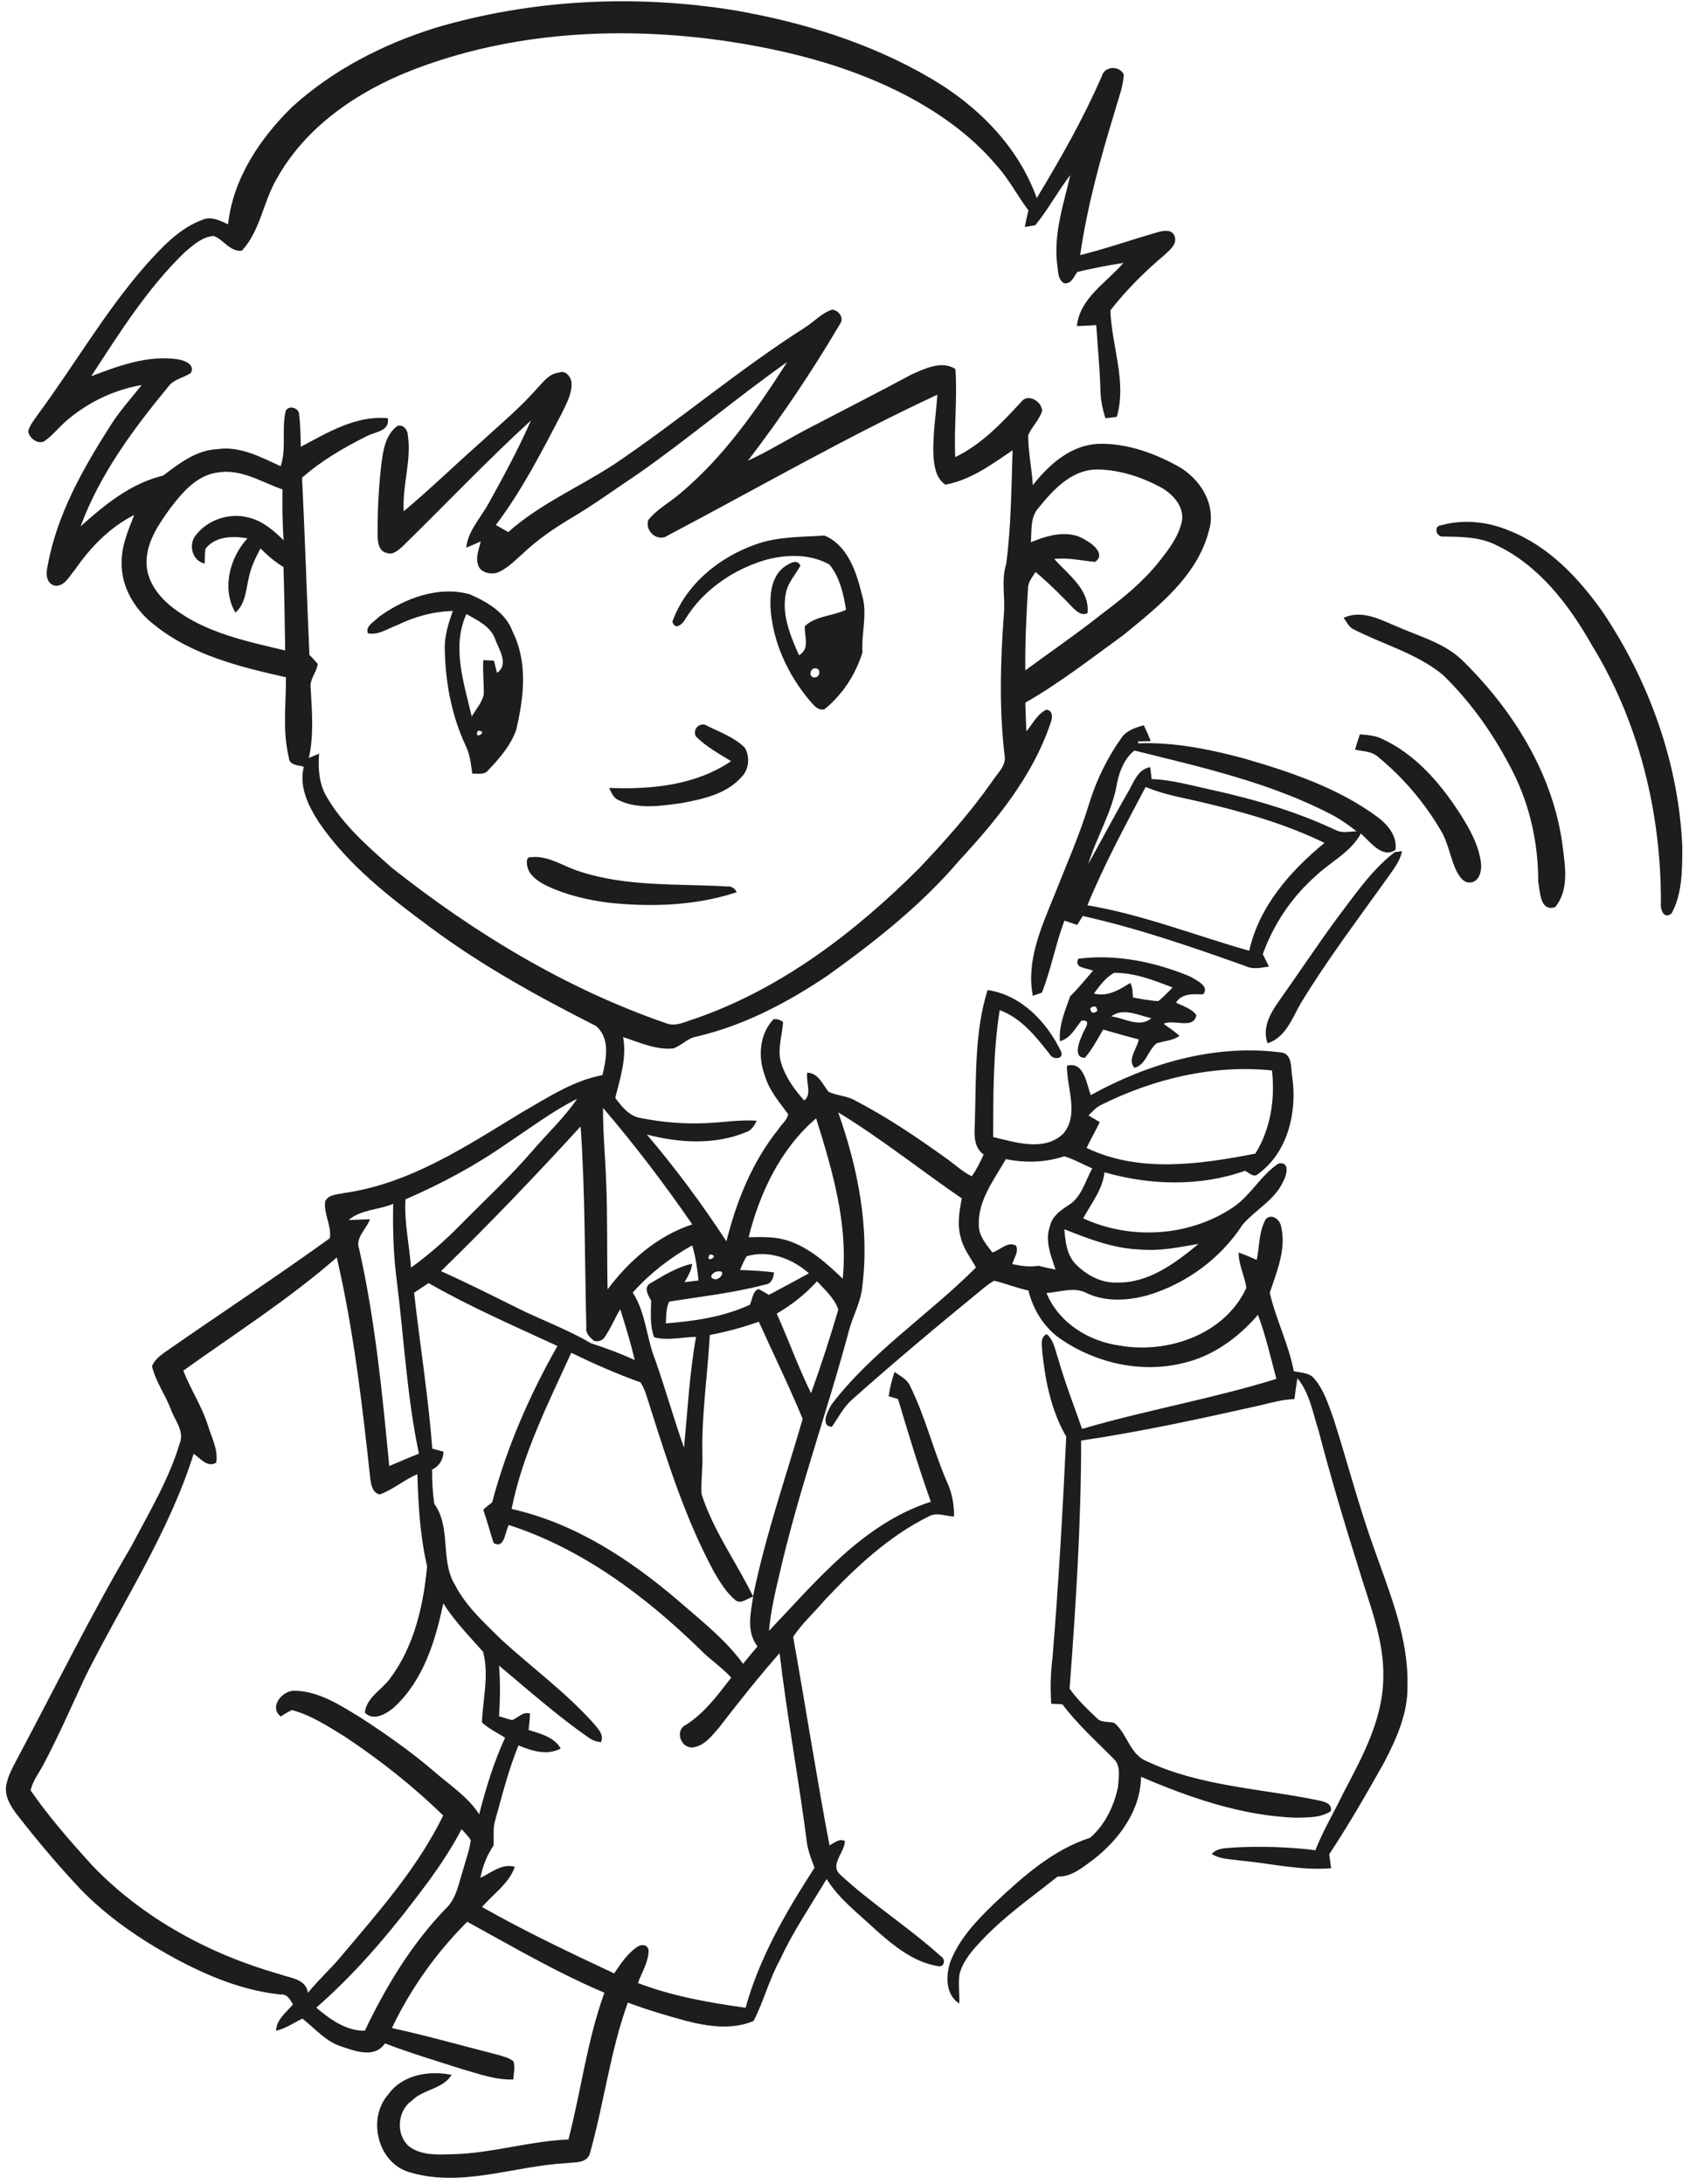 <?xml version="1.0" encoding="UTF-8" ?>
<!DOCTYPE svg PUBLIC "-//W3C//DTD SVG 1.1//EN" "http://www.w3.org/Graphics/SVG/1.1/DTD/svg11.dtd">
<svg width="481pt" height="622pt" viewBox="0 0 481 622" version="1.1" xmlns="http://www.w3.org/2000/svg">
<g id="#1d1d1bff">
<path fill="#1d1d1b" opacity="1.00" d=" M 123.89 7.96 C 151.44 -0.21 180.86 -1.64 209.18 2.94 C 228.57 6.29 247.75 12.21 264.82 22.17 C 278.24 29.95 289.95 41.59 295.25 56.42 C 302.03 45.19 308.54 33.75 313.77 21.71 C 314.55 18.80 318.70 18.58 320.03 21.18 C 319.89 24.77 318.44 28.13 317.53 31.56 C 313.39 45.05 309.63 58.66 307.62 72.65 C 314.93 70.85 322.03 68.35 329.25 66.26 C 331.04 65.74 333.88 65.03 334.58 67.47 C 335.17 69.75 333.02 71.25 331.61 72.63 C 326.00 77.37 320.74 82.59 316.23 88.39 C 316.53 98.44 320.97 108.67 318.04 118.74 C 317.23 118.83 315.62 119.02 314.81 119.11 C 313.98 116.51 313.41 113.82 313.39 111.08 C 313.19 104.91 312.61 98.75 312.19 92.59 C 310.35 92.72 308.52 92.82 306.68 92.87 C 307.53 84.84 315.11 80.52 319.92 74.89 C 315.52 75.56 311.15 76.44 306.82 77.44 C 305.78 78.78 305.12 80.99 303.02 80.66 C 301.08 79.51 301.40 76.98 301.04 75.07 C 300.05 66.46 302.89 58.13 304.81 49.86 C 301.24 54.46 298.52 59.67 294.82 64.16 C 294.07 64.28 292.58 64.52 291.83 64.64 C 292.14 63.07 292.50 61.50 292.88 59.93 C 289.73 55.76 287.36 51.03 283.83 47.15 C 276.09 37.97 266.00 31.05 255.28 25.79 C 240.26 18.42 223.87 14.30 207.39 11.79 C 177.26 7.33 145.67 8.93 117.10 20.08 C 101.70 26.14 87.06 36.10 78.86 50.83 C 74.95 57.40 74.17 65.69 68.86 71.42 C 65.48 71.76 63.68 68.22 60.85 67.21 C 57.64 67.41 55.10 69.76 52.74 71.72 C 42.00 82.04 34.08 94.77 25.98 107.15 C 33.83 104.18 42.17 101.04 50.71 102.35 C 52.56 102.62 55.73 103.90 54.30 106.27 C 52.27 107.62 49.57 107.96 48.03 110.00 C 38.02 122.12 28.45 135.02 22.96 149.90 C 29.84 143.75 37.26 137.64 46.46 135.46 C 51.05 131.98 55.89 128.18 61.93 127.92 C 68.42 126.98 74.26 130.21 79.93 132.78 C 81.61 127.79 80.18 122.39 81.31 117.31 C 81.79 115.18 85.28 116.06 85.17 118.06 C 85.61 121.10 85.55 124.19 85.67 127.25 C 93.36 123.16 101.34 118.28 110.43 119.11 C 111.07 122.93 106.74 122.94 104.29 124.30 C 97.81 127.56 91.48 131.24 86.02 136.06 C 86.85 152.88 87.37 169.70 88.12 186.52 C 88.95 187.35 89.75 188.21 90.50 189.10 C 90.17 191.50 88.13 193.44 88.47 195.97 C 88.85 202.60 89.42 209.32 87.96 215.87 C 88.93 215.46 89.90 215.04 90.88 214.64 C 90.55 218.85 90.82 223.23 93.04 226.95 C 97.70 234.99 104.85 241.18 111.73 247.27 C 135.20 265.83 161.24 281.61 189.61 291.40 C 192.48 292.60 195.37 290.85 198.11 290.07 C 222.49 281.59 243.41 265.58 261.53 247.53 C 269.03 239.65 276.29 231.49 282.54 222.57 C 284.00 220.25 286.70 218.07 286.08 215.05 C 284.51 201.74 284.91 188.31 285.88 174.97 C 286.34 170.19 285.06 165.31 286.55 160.63 C 287.97 149.91 288.00 139.04 288.37 128.25 C 282.45 132.26 276.39 136.75 269.21 138.03 C 266.58 136.29 266.08 132.93 265.84 130.04 C 265.54 124.14 266.54 118.28 266.95 112.41 C 240.82 124.56 215.84 138.99 190.36 152.41 C 187.44 154.58 183.61 151.45 184.60 148.13 C 187.06 145.04 190.64 143.16 193.62 140.62 C 206.11 130.19 215.48 116.69 224.18 103.10 C 209.58 113.43 195.92 125.06 181.23 135.29 C 175.03 139.41 169.01 143.83 162.59 147.61 C 157.67 150.54 152.92 153.81 148.78 157.77 C 146.60 159.69 144.50 161.86 141.80 163.05 C 139.78 163.75 136.66 163.11 136.11 160.76 C 135.42 158.55 136.44 156.31 136.92 154.18 C 135.56 154.82 134.17 155.42 132.77 155.98 C 133.33 151.05 136.99 147.42 139.23 143.22 C 143.49 135.54 147.69 127.79 151.22 119.74 C 138.61 131.27 126.85 143.69 114.64 155.63 C 113.41 156.70 111.90 158.17 110.12 157.48 C 107.65 156.95 107.54 154.03 107.53 152.02 C 107.51 145.01 107.87 137.98 108.75 131.02 C 109.26 127.49 110.11 123.44 113.24 121.28 C 114.95 120.84 116.12 122.51 116.16 124.04 C 117.23 131.26 114.49 138.37 114.99 145.61 C 122.35 139.44 129.24 132.75 136.42 126.39 C 141.96 121.30 147.79 116.47 152.79 110.82 C 154.60 108.92 156.30 106.41 159.15 106.14 C 161.12 105.27 162.74 107.47 162.78 109.26 C 162.83 112.40 161.19 115.21 159.87 117.95 C 154.21 128.79 148.60 139.74 141.21 149.53 C 142.39 150.18 143.56 150.85 144.72 151.55 C 153.76 143.50 165.03 138.71 175.07 132.13 C 193.49 119.69 210.48 105.23 229.24 93.28 C 231.86 91.63 234.00 89.15 237.01 88.18 C 238.87 88.37 240.50 90.59 239.22 92.27 C 231.27 105.76 222.52 118.80 212.99 131.22 C 219.08 128.43 224.76 124.83 230.71 121.76 C 240.36 116.73 250.06 111.78 259.65 106.63 C 263.41 104.98 268.18 102.58 272.08 105.10 C 272.68 113.46 271.63 121.83 272.04 130.19 C 279.47 126.62 285.18 120.57 290.69 114.61 C 292.58 111.89 296.61 114.16 296.80 117.00 C 295.99 119.61 293.85 121.52 292.79 124.00 C 292.83 128.75 293.83 133.44 294.14 138.17 C 298.82 132.21 305.14 126.59 313.15 126.40 C 320.93 126.27 328.58 129.00 335.33 132.71 C 341.70 136.17 346.45 143.61 344.33 150.98 C 341.05 164.03 329.83 172.77 319.90 180.89 C 310.76 187.52 301.81 194.52 291.99 200.13 C 292.07 202.85 292.17 205.58 292.28 208.30 C 294.11 206.20 295.36 203.34 298.01 202.12 C 300.10 202.41 299.68 204.78 299.09 206.20 C 293.99 221.18 283.76 233.66 273.15 245.12 C 262.38 257.78 249.24 268.12 235.79 277.78 C 224.31 285.55 211.78 292.14 198.19 295.27 C 195.72 295.76 194.02 297.86 191.68 298.62 C 186.72 299.05 182.06 296.88 177.46 295.37 C 178.53 301.32 176.64 307.03 175.21 312.70 C 177.09 315.18 179.25 317.99 182.56 318.45 C 188.62 319.65 194.85 320.18 201.03 319.88 C 205.86 319.71 210.66 318.83 215.50 319.20 C 214.80 320.57 214.00 322.00 212.43 322.47 C 203.50 326.16 193.39 325.53 184.21 323.13 C 192.41 332.77 199.95 342.96 206.87 353.55 C 209.74 342.11 214.22 330.89 221.67 321.63 C 222.55 320.19 224.20 319.01 224.45 317.32 C 221.88 313.85 219.00 310.46 217.77 306.23 C 215.82 300.94 216.28 294.50 220.30 290.28 C 221.32 290.16 222.22 290.44 223.01 291.13 C 222.75 295.01 221.28 298.94 222.48 302.81 C 223.71 306.82 226.23 310.35 229.03 313.42 C 231.32 311.74 229.44 307.99 229.89 305.50 C 233.11 305.67 234.22 308.76 235.93 310.94 C 238.35 312.11 241.28 312.06 243.65 313.50 C 252.63 318.17 261.04 323.86 269.25 329.75 C 271.76 331.48 273.98 333.68 276.75 335.02 C 278.10 333.09 279.17 330.98 280.12 328.83 C 276.62 326.21 277.71 321.77 277.66 318.01 C 278.02 305.97 277.60 293.60 281.25 281.98 C 290.74 283.35 297.97 290.93 302.02 299.17 C 303.43 301.70 299.78 302.07 298.89 300.16 C 294.95 295.19 290.86 289.96 284.69 287.70 C 282.82 299.65 282.87 311.77 282.83 323.83 C 289.23 325.37 297.46 328.07 302.85 322.84 C 307.37 317.36 303.78 309.84 303.84 303.54 C 308.73 302.18 309.39 308.65 310.64 311.90 C 326.96 302.90 345.84 297.34 364.58 299.72 C 368.24 299.92 367.53 304.41 368.05 306.95 C 369.39 316.84 366.76 328.20 358.33 334.32 C 357.04 335.59 355.75 334.00 354.55 333.46 C 341.69 338.02 327.56 337.59 314.55 333.89 C 313.98 338.85 310.76 342.75 308.47 347.00 C 322.18 353.32 339.10 352.20 351.57 343.58 C 356.35 340.17 359.16 334.67 364.06 331.41 C 367.42 330.68 366.46 334.65 365.47 336.44 C 363.06 341.80 357.53 344.52 353.86 348.82 C 347.63 358.42 337.83 365.61 326.89 368.90 C 321.29 370.44 315.06 370.86 309.66 368.38 C 306.01 366.35 301.88 368.03 298.02 368.27 C 301.50 376.72 309.97 382.00 318.80 383.23 C 332.55 385.66 348.79 380.10 354.94 366.82 C 354.49 363.40 352.71 360.25 352.74 356.72 C 354.48 357.35 356.20 358.08 357.90 358.84 C 358.69 354.99 358.49 350.75 360.46 347.25 C 362.09 345.51 364.46 347.29 364.82 349.22 C 366.41 355.74 363.60 362.13 361.61 368.21 C 363.34 375.76 367.01 382.85 368.44 390.54 C 370.45 391.02 372.94 390.89 374.32 392.71 C 377.11 395.97 378.36 400.19 379.80 404.15 C 383.78 416.60 387.03 429.28 391.50 441.56 C 395.89 454.00 401.14 466.61 400.82 480.05 C 401.01 487.91 397.68 495.26 394.12 502.08 C 389.16 510.90 384.12 519.69 378.54 528.12 C 378.73 529.44 378.91 530.76 379.09 532.09 C 370.39 532.84 361.82 530.69 353.20 529.91 C 350.47 529.45 347.47 529.60 345.08 528.02 C 346.83 526.12 349.57 526.44 351.90 526.16 C 359.47 525.80 367.08 526.03 374.61 526.96 C 376.82 521.29 379.97 516.09 382.59 510.62 C 387.93 500.45 393.76 489.83 393.94 478.05 C 394.26 467.26 390.09 457.14 387.02 447.00 C 382.90 433.89 378.96 420.73 375.50 407.43 C 373.85 402.34 372.97 396.77 369.48 392.53 C 369.15 394.50 368.90 396.49 368.62 398.48 C 365.42 398.58 362.32 399.40 359.24 400.18 C 342.22 403.99 325.16 407.75 307.89 410.29 C 307.89 433.87 306.37 457.45 304.60 480.94 C 306.83 484.11 309.68 486.80 312.49 489.46 C 313.78 490.74 315.76 490.22 317.37 490.73 C 321.04 493.81 321.75 499.61 326.44 501.56 C 341.73 508.78 358.92 509.36 375.23 512.72 C 376.85 513.07 379.57 513.55 378.97 515.85 C 376.08 517.80 372.32 517.60 368.98 517.71 C 353.66 517.15 338.92 512.04 324.95 506.05 C 324.84 515.56 318.75 523.85 311.52 529.50 C 308.44 531.76 305.26 534.60 301.19 534.47 C 293.85 540.33 286.07 545.72 279.62 552.60 C 276.99 555.38 274.28 558.39 273.27 562.18 C 272.84 564.98 273.32 567.82 273.19 570.64 C 269.20 568.10 269.31 562.61 270.68 558.63 C 273.23 552.10 278.18 546.94 283.14 542.15 C 291.18 534.59 299.73 526.89 310.43 523.42 C 314.67 519.81 317.25 514.38 318.38 508.99 C 318.55 506.32 319.33 502.95 317.14 500.90 C 312.16 495.86 306.84 491.11 302.57 485.42 C 301.50 485.36 300.43 485.30 299.37 485.25 C 299.10 480.86 299.18 476.46 299.74 472.10 C 301.47 451.16 302.64 430.15 303.65 409.18 C 299.38 401.82 297.69 393.34 296.81 384.96 C 296.80 383.22 296.09 380.91 298.08 379.98 C 300.11 381.67 300.46 384.42 301.28 386.78 C 303.23 393.63 305.81 400.26 308.16 406.97 C 326.44 401.59 345.30 398.39 363.49 392.72 C 361.86 386.60 360.47 380.40 358.24 374.47 C 352.72 380.92 345.54 386.19 337.18 388.16 C 325.37 391.19 312.45 388.36 302.43 381.62 C 297.51 378.39 294.27 373.21 292.87 367.55 C 289.56 366.84 286.41 365.55 283.13 364.77 C 282.21 365.28 281.34 365.88 280.52 366.54 C 267.71 377.03 254.98 387.63 242.63 398.65 C 240.18 400.80 238.74 403.75 236.90 406.38 C 233.45 406.15 235.78 401.73 236.84 399.97 C 248.40 384.87 264.64 374.35 277.94 360.99 C 276.41 358.18 274.32 355.61 273.60 352.43 C 272.54 348.79 273.21 344.96 273.90 341.32 C 262.12 333.22 250.92 324.27 238.71 316.81 C 244.27 332.59 247.68 349.55 245.58 366.30 C 245.23 370.72 242.95 374.58 241.82 378.78 C 235.57 402.19 227.27 425.03 221.90 448.68 C 220.64 453.89 219.48 459.15 218.99 464.50 C 232.51 450.31 245.74 433.96 265.09 427.71 C 261.64 418.06 258.66 408.25 255.74 398.44 C 255.07 398.24 253.73 397.86 253.07 397.67 C 253.44 395.32 253.95 393.00 254.77 390.76 C 256.36 391.90 258.33 392.81 259.16 394.72 C 263.56 403.55 265.82 413.25 269.77 422.27 C 271.15 425.30 271.74 428.60 271.70 431.93 C 269.39 431.88 266.92 430.65 264.72 431.78 C 253.11 437.48 243.57 446.48 234.80 455.81 C 231.85 459.30 228.40 462.38 225.88 466.20 C 229.41 485.98 232.49 505.85 236.23 525.59 C 237.60 524.88 238.97 523.56 240.61 524.34 C 240.57 527.60 236.29 530.98 239.15 533.80 C 248.19 542.21 258.73 548.84 267.88 557.12 C 269.42 557.95 268.99 560.55 266.98 559.95 C 260.08 558.80 254.48 554.14 249.39 549.65 C 244.52 545.03 238.98 540.95 235.41 535.16 C 230.87 542.76 225.85 550.09 222.14 558.16 C 219.04 563.72 217.51 569.98 214.61 575.60 C 208.50 578.17 201.63 577.20 195.42 575.57 C 189.80 574.07 184.24 572.39 178.79 570.36 C 173.79 584.23 172.02 598.93 168.06 613.08 C 167.32 616.30 163.49 615.79 160.99 616.11 C 146.41 616.94 131.65 622.98 117.12 618.82 C 107.72 616.54 104.34 603.61 110.56 596.53 C 114.63 590.86 122.15 589.66 128.61 590.94 C 126.11 595.05 120.55 594.99 117.30 598.29 C 113.07 601.17 112.63 608.15 116.60 611.40 C 120.15 614.00 124.81 613.66 128.97 613.55 C 140.07 613.28 150.79 609.80 161.88 609.35 C 165.50 595.46 167.20 581.08 172.13 567.55 C 158.60 561.83 145.92 554.38 133.06 547.34 C 124.28 556.11 116.94 566.40 111.61 577.61 C 121.75 579.83 131.74 582.67 141.79 585.24 C 143.33 585.69 144.96 586.07 146.24 587.10 C 146.77 588.77 146.25 590.54 146.19 592.25 C 141.16 592.47 136.41 590.65 131.64 589.33 C 124.28 586.96 116.86 584.76 109.64 581.98 C 106.69 586.33 101.13 584.18 97.11 582.83 C 92.65 581.39 89.68 577.66 86.09 574.92 C 83.64 576.17 81.33 577.73 78.62 578.39 C 78.77 575.11 81.50 573.20 83.41 570.89 C 82.67 569.49 81.75 567.86 79.91 568.06 C 69.09 566.95 58.90 562.70 49.43 557.55 C 39.79 552.28 30.61 545.97 22.93 538.07 C 16.43 531.18 10.35 523.90 4.54 516.43 C 2.96 514.29 1.48 511.78 1.70 509.02 C 2.09 505.84 3.82 503.07 5.24 500.27 C 15.90 480.27 25.90 459.90 37.42 440.37 C 42.41 430.83 48.06 421.48 51.18 411.11 C 52.60 407.60 49.74 404.50 48.64 401.34 C 47.04 397.19 44.34 393.48 43.29 389.14 C 43.87 387.58 45.17 386.46 46.45 385.48 C 62.21 374.46 78.35 363.92 93.93 352.66 C 94.50 349.16 92.11 345.72 92.61 342.14 C 93.61 340.11 96.12 340.24 98.02 339.78 C 116.77 337.15 132.87 326.39 148.71 316.76 C 155.99 312.61 163.18 307.78 171.57 306.21 C 172.68 301.64 173.82 295.63 169.72 292.21 C 153.47 283.97 137.40 275.15 122.74 264.26 C 110.99 255.57 99.13 246.43 90.83 234.21 C 87.82 229.57 85.08 224.05 86.52 218.38 C 84.91 217.89 82.35 218.01 82.26 215.76 C 80.41 208.28 81.46 200.51 81.43 192.90 C 68.33 189.94 54.67 186.60 44.00 178.01 C 38.46 173.78 34.40 167.13 34.65 160.00 C 34.61 155.30 36.57 150.95 38.23 146.66 C 31.25 150.19 25.70 155.93 21.31 162.31 C 19.71 164.12 18.28 167.35 15.35 166.75 C 13.14 165.94 13.06 163.40 13.51 161.45 C 16.08 146.86 23.47 133.72 31.35 121.38 C 33.96 117.17 37.29 113.51 40.36 109.66 C 32.69 110.97 25.40 114.41 19.44 119.40 C 17.03 121.37 15.13 123.90 12.59 125.70 C 10.67 126.61 8.43 124.82 8.02 122.91 C 8.39 121.22 9.56 119.87 10.49 118.46 C 21.02 104.27 29.85 88.83 41.53 75.51 C 46.14 70.40 51.05 65.02 57.67 62.59 C 60.17 61.50 62.68 62.87 64.95 63.88 C 66.36 50.81 74.12 39.29 83.34 30.32 C 94.91 19.86 109.08 12.61 123.89 7.96 M 295.71 144.71 C 293.33 147.38 293.86 151.15 293.56 154.44 C 298.44 152.43 304.36 150.67 309.18 153.83 C 311.27 154.93 314.96 157.98 311.84 160.05 C 307.98 159.65 304.14 158.78 300.22 159.18 C 304.14 163.65 310.41 167.91 309.71 174.63 C 308.16 175.40 306.81 174.32 305.74 173.29 C 302.28 169.67 298.75 166.13 294.91 162.91 C 294.01 164.37 292.74 165.78 292.76 167.61 C 292.28 175.37 291.91 183.15 291.99 190.93 C 299.28 185.57 306.75 180.45 313.84 174.82 C 319.70 170.44 325.45 165.78 330.03 160.03 C 332.74 156.63 335.50 153.03 336.53 148.72 C 337.47 144.32 333.93 140.58 330.34 138.66 C 324.70 135.69 318.38 133.66 311.96 133.72 C 304.93 133.98 299.83 139.63 295.71 144.71 M 48.61 144.58 C 45.32 149.15 41.79 154.14 41.73 160.00 C 41.64 165.53 45.37 170.25 49.62 173.38 C 58.77 180.31 70.30 182.67 81.22 185.26 C 81.11 177.34 80.97 169.42 80.73 161.50 C 78.32 160.03 76.17 158.19 74.18 156.20 C 72.89 158.69 71.58 161.21 70.99 163.98 C 70.03 167.59 70.08 171.81 67.05 174.48 C 63.07 167.74 65.40 158.83 70.47 153.32 C 66.30 152.63 61.32 152.64 58.49 156.33 C 58.31 157.72 58.36 159.12 58.30 160.51 C 54.85 159.78 53.60 155.35 55.61 152.63 C 58.96 148.10 65.22 145.93 70.68 147.38 C 74.70 148.29 77.90 151.06 80.77 153.87 C 80.42 149.05 80.40 144.22 80.46 139.40 C 74.48 137.31 68.60 133.45 62.00 134.57 C 56.09 135.34 52.03 140.15 48.61 144.58 M 313.65 314.66 C 312.18 315.34 311.10 316.57 309.99 317.70 C 310.79 318.17 312.39 319.12 313.18 319.59 C 312.04 322.09 310.61 324.45 309.44 326.94 C 324.46 334.16 341.76 331.61 357.49 328.57 C 361.86 321.58 363.16 312.99 362.24 304.88 C 345.52 303.16 328.60 307.23 313.65 314.66 M 144.57 325.54 C 135.48 331.92 125.65 337.19 115.47 341.59 C 115.08 348.03 116.57 354.58 117.06 361.04 C 122.03 357.42 126.69 353.38 130.99 348.98 C 137.94 341.93 145.23 335.20 151.71 327.69 C 155.91 322.77 160.71 318.34 164.35 312.96 C 157.35 316.47 151.08 321.23 144.57 325.54 M 171.74 315.55 C 171.68 322.67 172.41 329.77 172.63 336.89 C 173.06 346.99 172.80 357.11 173.04 367.22 C 179.20 359.00 187.26 351.97 197.15 348.72 C 189.24 337.25 180.80 326.13 171.74 315.55 M 213.20 352.38 C 217.01 352.32 220.93 352.14 224.59 353.42 C 230.65 355.45 235.46 359.85 239.99 364.19 C 241.56 348.52 237.03 333.28 232.42 318.52 C 222.33 327.13 216.36 339.70 213.20 352.38 M 125.59 362.04 C 132.95 365.34 140.16 368.97 147.39 372.56 C 154.29 376.00 161.61 378.63 168.27 382.56 C 172.51 383.94 176.70 385.50 180.77 387.34 C 179.60 382.46 178.16 377.64 176.61 372.87 C 175.16 375.38 174.02 378.07 172.43 380.50 C 171.80 381.69 170.50 382.29 169.20 381.90 C 167.98 380.92 166.69 379.75 166.98 378.02 C 166.50 358.96 166.67 339.87 165.35 320.83 C 152.46 334.91 139.26 348.72 125.59 362.04 M 286.44 330.14 C 283.11 336.02 278.44 341.90 278.75 349.02 C 278.78 352.06 280.88 354.43 282.61 356.72 C 284.77 356.08 287.00 353.48 289.30 354.74 C 290.25 356.50 288.71 358.32 288.29 360.03 C 290.74 360.56 293.25 360.93 295.75 360.51 C 297.35 360.91 298.97 361.28 300.60 361.60 C 299.29 357.63 297.49 353.35 299.03 349.16 C 299.65 346.39 302.05 344.69 304.30 343.25 C 308.03 340.96 309.04 336.37 311.06 332.77 C 308.39 331.64 305.85 330.16 303.08 329.32 C 297.68 331.13 292.00 331.24 286.44 330.14 M 99.28 347.49 C 101.31 347.44 103.33 347.29 105.36 347.25 C 104.33 350.15 101.03 352.53 102.32 355.87 C 106.85 376.16 108.88 396.89 110.85 417.55 C 113.66 416.35 116.46 415.14 119.30 414.02 C 115.84 397.56 115.03 380.73 112.91 364.08 C 112.03 357.04 111.83 349.95 111.97 342.87 C 107.83 344.64 102.78 344.44 99.28 347.49 M 303.11 350.10 C 303.40 353.49 303.74 357.18 306.14 359.83 C 309.19 363.04 313.44 365.44 317.98 365.28 C 327.04 365.54 334.71 359.77 341.34 354.26 C 335.92 355.21 330.46 356.36 324.92 355.89 C 317.29 355.66 310.10 352.90 303.11 350.10 M 180.20 368.15 C 183.98 373.99 184.06 381.06 186.62 387.37 C 189.51 395.63 191.88 404.06 194.79 412.31 C 195.82 401.79 196.35 391.21 198.21 380.78 C 194.25 380.78 190.15 381.94 186.28 380.86 C 185.05 377.53 185.37 373.91 185.44 370.44 C 184.54 368.83 183.11 366.57 185.39 365.39 C 189.06 363.22 192.88 360.86 197.07 359.94 C 196.98 361.89 195.86 363.53 194.95 365.18 C 196.27 365.01 197.60 364.85 198.93 364.70 C 198.58 361.32 198.11 357.95 197.12 354.69 C 190.81 358.24 185.01 362.73 180.20 368.15 M 202.09 357.30 C 200.54 360.24 205.43 357.43 202.09 357.30 M 212.65 357.78 C 211.86 359.02 211.33 360.39 210.73 361.72 C 213.97 361.81 217.22 361.98 220.44 362.39 C 220.26 364.00 219.71 365.69 217.84 365.88 C 208.91 368.25 199.67 369.26 190.57 370.72 C 189.65 372.64 189.74 374.83 189.62 376.91 C 197.78 376.29 206.05 375.07 213.55 371.61 C 214.28 370.10 214.26 367.92 215.96 367.12 C 216.99 367.61 217.97 368.21 218.97 368.80 C 222.78 366.77 226.58 364.73 230.37 362.66 C 225.60 358.42 218.98 355.97 212.65 357.78 M 52.20 390.38 C 54.24 395.65 57.45 400.42 59.17 405.84 C 60.19 409.32 62.21 412.85 61.57 416.57 C 59.06 418.14 57.04 415.30 55.15 414.05 C 48.08 436.58 34.88 456.39 24.38 477.36 C 20.45 485.76 16.77 494.28 12.42 502.46 C 11.14 504.92 9.34 507.17 8.71 509.91 C 13.86 517.40 19.91 524.26 25.99 531.01 C 40.46 546.24 59.57 556.58 79.68 562.29 C 82.74 563.41 87.13 563.58 87.69 567.59 C 90.64 563.92 94.18 560.78 97.18 557.15 C 107.78 544.54 118.95 532.00 126.21 517.08 C 117.69 508.74 108.24 501.30 98.32 494.69 C 93.49 491.73 88.65 488.50 83.11 487.04 C 82.02 487.59 80.97 488.20 79.94 488.87 C 76.49 486.14 80.46 481.34 83.99 481.54 C 90.99 481.71 97.00 485.73 102.77 489.25 C 109.97 493.92 117.01 498.87 123.54 504.46 C 128.00 508.39 133.18 511.63 136.46 516.73 C 138.38 509.29 140.62 501.88 143.85 494.90 C 141.61 493.53 139.21 492.35 137.25 490.57 C 137.49 483.91 139.35 477.09 137.57 470.45 C 133.64 465.98 129.43 461.72 126.24 456.65 C 124.00 467.37 120.55 478.62 112.23 486.26 C 110.08 488.12 106.35 490.34 103.91 487.77 C 104.33 483.47 108.73 481.30 111.07 478.07 C 117.95 468.91 120.58 457.31 121.63 446.10 C 119.63 437.50 119.12 428.69 118.86 419.88 C 115.10 421.44 111.96 424.27 108.14 425.64 C 106.00 425.15 105.68 422.77 105.43 420.97 C 103.15 399.91 100.70 378.80 95.91 358.14 C 82.24 370.07 66.92 379.85 52.20 390.38 M 204.38 362.13 C 203.43 362.08 201.61 363.61 203.16 364.21 C 204.83 365.08 207.18 361.65 204.38 362.13 M 232.67 364.91 C 229.38 368.60 225.46 371.65 221.20 374.14 C 224.58 381.64 227.34 389.41 230.98 396.80 C 233.81 388.95 236.38 380.99 238.74 372.99 C 237.65 369.74 234.92 367.38 232.67 364.91 M 117.93 368.19 C 119.59 383.00 121.98 397.72 123.11 412.59 C 123.91 412.80 125.50 413.23 126.30 413.44 C 126.23 415.72 125.12 417.56 123.05 418.57 C 123.02 421.82 123.23 425.07 123.67 428.29 C 128.61 435.15 125.26 444.37 129.58 451.41 C 132.77 457.60 138.03 462.28 142.91 467.11 C 151.45 474.89 160.83 481.80 168.63 490.37 C 169.98 492.04 172.11 493.78 171.17 496.19 C 169.96 496.09 168.86 495.72 167.86 495.06 C 158.82 488.76 150.56 481.46 142.12 474.39 C 142.50 479.19 142.43 484.00 142.12 488.80 C 143.36 489.18 144.60 489.64 145.89 489.90 C 147.55 489.20 148.95 487.44 150.93 488.02 C 150.90 489.58 150.71 491.15 150.53 492.71 C 153.91 493.80 157.77 494.68 159.69 498.00 C 155.74 500.09 151.49 498.69 147.66 497.11 C 144.85 503.94 143.07 511.12 141.08 518.22 C 140.31 520.62 140.67 523.14 140.57 525.61 C 138.66 528.39 137.46 531.53 136.80 534.84 C 139.93 533.37 142.93 530.63 146.63 531.69 C 144.92 536.49 140.49 539.40 137.28 543.14 C 149.50 550.07 162.19 556.09 174.91 562.05 C 176.78 559.28 178.67 556.37 181.49 554.48 C 182.66 553.68 184.31 553.77 184.71 555.35 C 184.75 558.71 182.80 561.70 181.67 564.79 C 191.53 568.56 201.91 570.37 212.33 571.83 C 216.30 557.45 223.94 544.39 231.97 531.94 C 231.15 529.78 230.29 527.62 229.87 525.34 C 227.54 507.13 224.16 489.07 222.01 470.83 C 216.04 477.64 210.39 484.73 204.87 491.92 C 202.76 494.33 200.51 497.44 197.04 497.70 C 193.82 497.74 192.15 492.84 195.28 491.30 C 200.65 487.92 204.41 482.72 208.25 477.80 C 205.53 474.82 202.09 472.62 199.30 469.71 C 183.73 454.55 165.79 441.10 144.91 434.34 C 143.77 436.19 143.81 441.23 140.58 439.49 C 139.55 436.32 138.71 433.11 137.62 429.97 C 138.44 429.24 139.28 428.55 140.15 427.90 C 144.29 412.30 150.79 397.36 158.75 383.36 C 146.40 377.64 133.88 372.21 122.05 365.44 C 120.68 366.37 119.31 367.28 117.93 368.19 M 202.14 380.22 C 201.52 391.48 199.81 402.69 200.02 414.00 C 200.20 417.84 199.58 421.69 199.79 425.53 C 203.12 435.96 209.70 444.88 214.45 454.66 C 217.95 437.49 223.73 420.91 228.59 404.12 C 224.73 394.80 220.26 385.66 216.10 376.44 C 211.55 378.06 206.88 379.32 202.14 380.22 M 145.70 429.77 C 163.62 433.79 179.33 444.07 193.12 455.85 C 199.60 461.51 206.51 466.86 211.62 473.87 C 212.96 472.19 214.33 470.54 215.73 468.92 C 212.49 464.80 213.76 459.45 214.49 454.74 C 212.88 455.16 211.01 457.06 209.39 455.71 C 206.80 453.53 205.01 450.57 203.33 447.68 C 195.35 432.89 190.23 416.81 185.18 400.85 C 184.33 398.44 183.83 395.84 182.39 393.70 C 175.65 391.31 169.11 388.40 162.68 385.29 C 156.11 399.73 148.81 414.09 145.70 429.77 M 131.45 520.97 C 128.82 526.01 125.69 530.77 122.37 535.38 C 112.72 548.44 102.36 561.11 90.07 571.80 C 93.96 575.11 98.57 578.47 103.90 578.37 C 109.87 565.86 117.13 553.81 126.78 543.77 C 129.91 540.92 130.59 536.62 131.80 532.79 C 132.60 529.92 133.65 527.09 134.08 524.13 C 133.37 522.94 132.36 521.98 131.45 520.97 Z" />
<path fill="#1d1d1b" opacity="1.00" d=" M 410.46 149.59 C 416.83 147.82 423.81 148.58 429.87 151.16 C 441.10 155.60 449.71 164.74 456.52 174.44 C 469.68 194.11 478.02 217.29 479.09 241.01 C 479.07 247.42 479.18 254.31 476.07 260.11 C 473.87 262.03 472.73 259.01 473.00 257.08 C 473.07 231.47 466.76 205.60 453.30 183.68 C 446.76 172.15 438.16 160.87 425.85 155.14 C 421.26 152.88 416.08 152.89 411.09 152.81 C 409.04 153.12 408.09 149.77 410.46 149.59 Z" />
<path fill="#1d1d1b" opacity="1.00" d=" M 215.08 155.10 C 221.39 152.77 228.20 152.98 234.80 152.53 C 241.38 155.28 243.87 162.85 245.43 169.24 C 247.18 174.66 245.25 180.23 245.62 185.77 C 243.69 192.10 239.94 197.83 234.80 202.01 C 232.86 202.52 231.66 200.70 230.53 199.48 C 224.30 192.04 220.03 182.75 219.42 173.00 C 219.25 168.87 219.81 164.03 223.41 161.40 C 224.72 160.55 226.95 159.02 227.94 161.08 C 226.54 163.71 224.33 165.96 223.80 168.99 C 222.56 175.12 225.11 181.14 227.55 186.63 C 230.78 184.73 229.01 181.27 229.20 178.34 C 232.37 175.35 237.14 175.50 240.93 173.66 C 240.22 169.15 239.16 164.42 236.22 160.80 C 230.63 157.63 223.65 157.86 217.61 159.59 C 208.58 162.37 200.24 168.09 195.25 176.20 C 194.45 177.65 192.40 179.70 191.47 177.11 C 195.22 166.52 204.70 158.78 215.08 155.10 M 232.19 190.36 C 230.60 190.24 230.20 193.02 231.99 192.93 C 233.56 193.03 233.94 190.29 232.19 190.36 Z" />
<path fill="#1d1d1b" opacity="1.00" d=" M 107.83 175.75 C 115.12 170.43 124.77 166.78 133.78 169.26 C 138.79 171.47 144.11 174.52 146.03 180.00 C 150.39 188.76 149.15 198.87 146.96 208.04 C 145.35 212.36 142.30 215.98 139.13 219.25 C 138.04 220.81 136.10 220.28 134.50 220.36 C 134.11 217.64 133.85 214.84 132.60 212.35 C 128.62 203.81 126.83 194.37 126.67 184.98 C 126.53 181.19 127.71 177.54 128.95 174.01 C 123.40 174.15 118.01 175.64 113.05 178.08 C 110.39 179.03 107.69 181.01 104.78 180.36 C 103.95 178.33 106.65 177.04 107.83 175.75 M 132.83 174.90 C 128.54 184.20 132.17 194.66 134.33 204.06 C 135.55 202.04 137.21 200.16 137.77 197.83 C 137.83 194.56 137.45 191.29 137.62 188.02 C 138.38 188.05 139.91 188.11 140.67 188.15 C 140.89 189.02 141.32 190.77 141.53 191.64 C 145.06 189.23 142.08 184.99 140.99 181.99 C 139.66 178.32 135.98 176.68 132.83 174.90 M 136.11 208.10 C 134.61 211.09 139.45 208.19 136.11 208.10 Z" />
<path fill="#1d1d1b" opacity="1.00" d=" M 382.64 175.97 C 387.74 173.59 392.96 176.39 397.65 178.37 C 404.17 181.28 411.48 183.11 416.68 188.30 C 431.08 202.48 442.41 220.70 445.02 241.04 C 445.72 246.78 446.92 253.51 442.87 258.36 C 438.56 259.78 438.58 253.88 438.06 251.04 C 438.08 240.33 435.75 229.64 430.95 220.04 C 425.79 209.78 419.13 200.16 410.85 192.16 C 403.28 185.97 393.54 183.46 384.99 178.99 C 383.97 178.20 383.40 176.98 382.64 175.97 Z" />
<path fill="#1d1d1b" opacity="1.00" d=" M 198.13 209.68 C 197.14 207.56 199.45 205.45 201.40 206.72 C 205.06 208.57 209.12 209.98 212.08 212.92 C 213.61 215.40 213.36 219.12 211.23 221.23 C 206.92 226.16 200.18 227.60 194.03 228.74 C 188.13 229.55 181.67 230.60 176.11 227.86 C 174.65 227.25 174.10 225.71 173.48 224.41 C 185.43 224.88 198.04 223.69 208.20 216.79 C 204.71 214.64 201.02 212.64 198.13 209.68 Z" />
<path fill="#1d1d1b" opacity="1.00" d=" M 319.29 210.28 C 320.74 208.06 323.32 207.23 325.74 206.57 C 326.45 208.04 327.12 209.55 327.70 211.09 C 326.78 211.11 324.94 211.16 324.03 211.18 L 324.20 211.70 C 334.31 211.35 344.30 213.35 354.02 215.95 C 367.42 219.82 380.97 224.34 392.31 232.71 C 395.23 234.88 397.95 238.14 397.41 242.04 C 393.70 244.70 390.15 239.69 387.56 237.39 C 384.63 242.80 378.85 245.48 374.56 249.60 C 367.82 255.59 362.67 263.27 359.62 271.76 C 360.21 272.93 360.80 274.10 361.38 275.29 C 359.21 275.60 356.93 276.19 354.84 275.20 C 339.56 269.76 324.21 264.42 308.36 260.89 C 307.96 261.53 307.15 262.79 306.75 263.43 C 305.54 263.02 304.33 262.61 303.13 262.20 C 300.60 268.92 299.35 276.06 296.72 282.72 C 296.08 282.94 294.78 283.39 294.13 283.61 C 292.21 273.68 296.54 264.14 300.19 255.15 C 303.59 246.51 307.39 238.01 310.10 229.11 C 312.14 222.41 315.23 215.99 319.29 210.28 M 318.13 222.97 C 316.81 231.13 312.32 238.25 309.92 246.07 C 313.65 239.39 317.20 232.62 321.01 225.99 C 322.78 223.19 323.80 219.15 327.56 218.49 C 327.66 219.34 327.87 221.05 327.97 221.90 C 333.78 222.08 339.37 223.75 345.01 224.95 C 357.18 227.63 369.24 231.13 380.53 236.48 C 382.34 237.38 384.39 236.78 386.31 236.77 C 384.23 235.10 382.04 233.55 379.70 232.26 C 362.01 222.94 342.33 218.55 323.07 213.77 C 320.33 215.87 318.81 219.60 318.13 222.97 M 326.26 224.13 C 320.41 235.21 314.44 246.23 309.68 257.84 C 325.47 260.49 340.41 266.46 355.76 270.79 C 358.55 258.18 367.46 248.05 377.19 240.07 C 365.92 234.57 353.79 231.17 341.62 228.33 C 336.45 227.11 331.16 226.24 326.26 224.13 Z" />
<path fill="#1d1d1b" opacity="1.00" d=" M 387.26 209.16 C 389.42 209.33 391.64 209.47 393.62 210.46 C 403.03 214.80 410.03 222.89 415.58 231.42 C 418.44 235.90 421.22 240.72 421.80 246.11 C 421.94 248.12 421.30 250.96 418.93 251.32 C 416.90 251.67 415.66 249.71 414.84 248.19 C 413.01 244.48 412.53 240.23 410.39 236.65 C 405.72 228.66 399.63 221.46 392.46 215.59 C 390.67 213.93 388.12 214.01 385.89 213.51 C 386.32 212.05 386.77 210.60 387.26 209.16 Z" />
<path fill="#1d1d1b" opacity="1.00" d=" M 397.20 242.70 C 397.72 242.63 398.76 242.49 399.28 242.42 C 398.76 245.10 397.06 247.29 395.53 249.47 C 387.04 261.39 378.17 273.06 370.54 285.57 C 368.02 289.88 366.23 295.43 360.99 297.14 C 359.39 292.82 361.72 288.62 364.18 285.18 C 369.71 277.37 375.01 269.39 380.66 261.66 C 385.75 255.02 390.49 247.85 397.20 242.70 Z" />
<path fill="#1d1d1b" opacity="1.00" d=" M 151.21 244.14 C 156.10 243.57 160.35 246.72 164.85 248.13 C 178.40 252.65 192.89 251.64 206.95 252.47 C 208.26 252.36 209.21 252.91 209.81 254.11 C 197.98 258.03 185.22 258.39 172.91 257.06 C 167.01 256.24 161.11 254.86 155.71 252.29 C 153.60 251.21 151.39 249.87 150.41 247.60 C 150.07 246.61 149.47 243.97 151.21 244.14 Z" />
<path fill="#1d1d1b" opacity="1.00" d=" M 307.11 273.05 C 317.89 271.67 328.98 273.98 338.93 278.13 C 340.60 279.13 344.65 280.92 342.60 283.20 C 339.75 283.19 336.68 282.79 334.91 285.55 C 336.90 286.59 339.33 287.20 340.71 289.12 C 339.94 293.32 334.25 290.19 331.39 291.58 C 332.89 292.73 334.51 293.74 335.90 295.04 C 333.96 296.40 331.54 296.46 329.35 297.17 C 326.92 299.17 326.35 303.20 323.10 304.15 C 320.90 301.83 323.85 298.65 324.31 296.06 C 320.92 295.14 317.53 294.22 314.16 293.24 C 312.54 295.99 311.05 298.86 308.94 301.29 C 305.63 301.28 307.22 296.90 308.10 295.02 C 308.51 293.43 311.33 290.30 308.00 290.68 C 306.17 292.87 304.87 295.77 301.85 296.54 C 301.49 292.03 303.31 287.87 304.78 283.73 C 307.12 281.48 309.13 278.93 311.25 276.48 C 309.61 275.61 305.68 275.86 307.11 273.05 M 317.28 277.08 C 314.81 278.42 313.17 280.78 311.52 282.97 C 315.48 283.99 318.71 281.89 321.90 279.95 C 322.58 281.22 322.55 282.68 322.64 284.09 C 325.03 284.51 327.42 285.04 329.86 285.12 C 331.36 283.98 332.61 282.56 333.94 281.24 C 328.60 279.20 323.08 277.01 317.28 277.08 M 310.48 287.16 C 310.65 288.56 311.33 288.81 312.51 287.92 C 312.34 286.52 311.66 286.27 310.48 287.16 M 316.47 289.47 C 320.13 289.94 324.70 292.86 327.86 289.99 C 324.23 289.21 319.84 286.89 316.47 289.47 Z" />
</g>
</svg>

